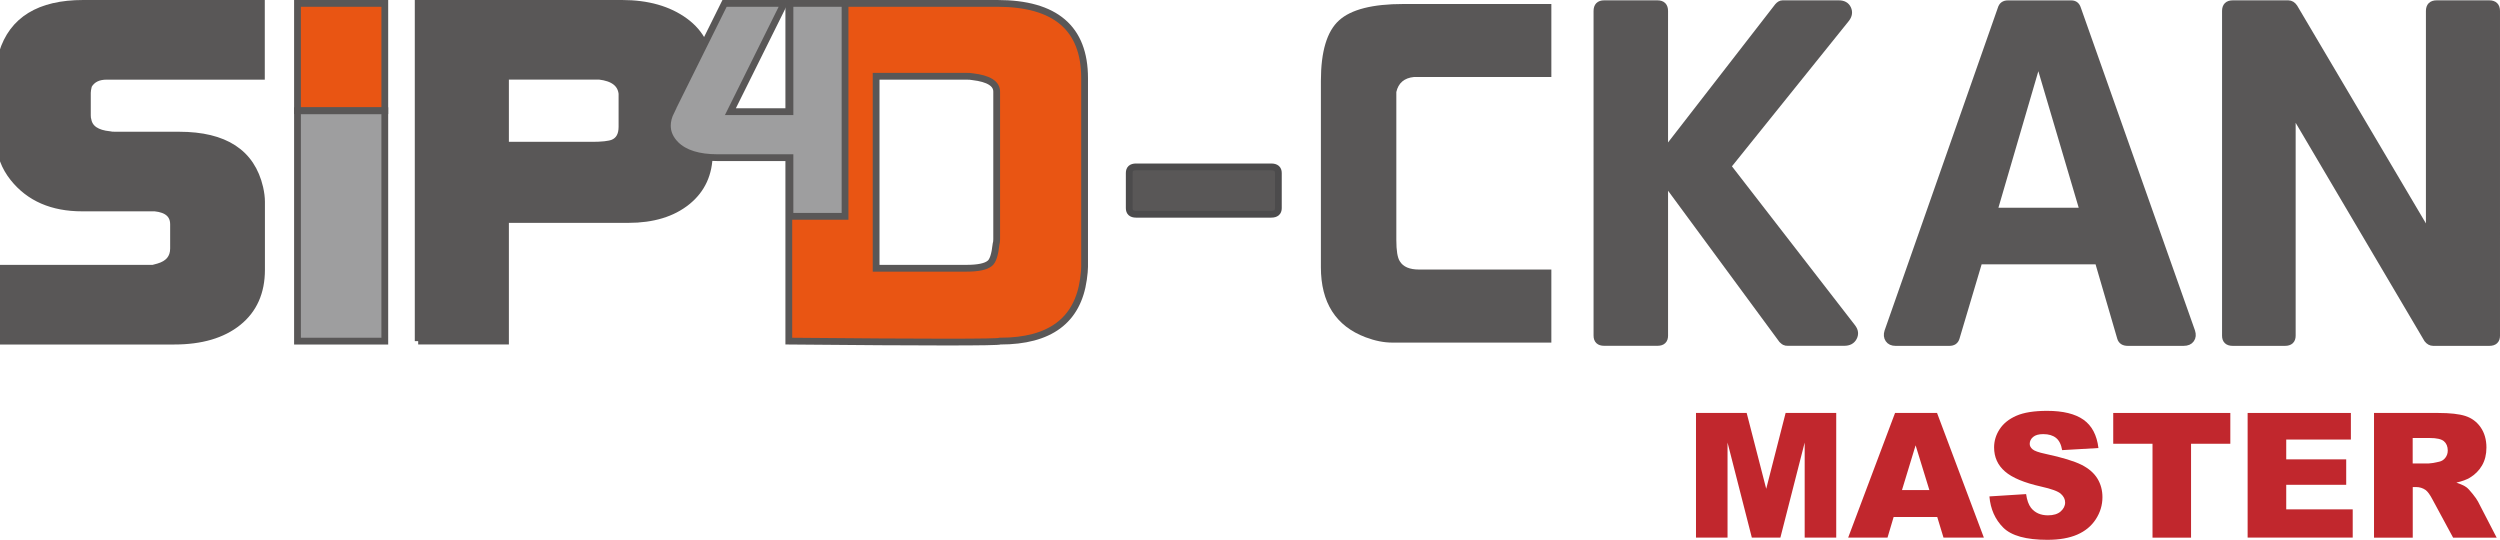 <?xml version="1.0" encoding="UTF-8"?><svg xmlns="http://www.w3.org/2000/svg" viewBox="0 0 368.5 79.56"><defs><style>.d,.e,.f{stroke:#595757;}.d,.e,.g{stroke-miterlimit:10;}.d,.h{fill:#9e9e9f;}.i{fill:#c1272d;}.j{fill:#e95513;}.k{fill:#3e3a39;}.l,.g{fill:#595757;}.e,.f{fill:none;}.g{stroke:#4c4b4c;}</style></defs><g id="a"/><g id="b"><g id="c"><g><path class="g" d="M166.45,25.5c0-.6,.33-.9,1-.9h19.92c.71,0,1.06,.3,1.06,.9v5.18c0,.6-.35,.9-1.06,.9h-19.92c-.66,0-1-.3-1-.9v-5.18Z"/><path class="l" d="M194.7,39.37V11.92c0-4.33,.89-7.3,2.67-8.91,1.78-1.62,4.94-2.42,9.49-2.42h21.81V11.35h-20.25c-1.43,.14-2.3,.88-2.6,2.21v21.82c0,1.57,.17,2.62,.52,3.14,.49,.81,1.43,1.21,2.82,1.21h19.51v10.77h-23.44c-1.24,0-2.55-.26-3.93-.78-4.4-1.66-6.6-5.11-6.6-10.34Z"/><g><path class="l" d="M245.39,22.25h.14L262.05,.95c.23-.27,.46-.4,.7-.4h8.29c.65,0,1.09,.24,1.32,.73,.23,.49,.16,.98-.21,1.47l-17.5,21.76,18.4,23.76c.37,.49,.43,.98,.17,1.47s-.71,.73-1.36,.73h-8.36c-.19,0-.33-.02-.42-.07-.09-.04-.19-.11-.28-.2l-.14-.13-17.15-23.29h-.14v22.69c0,.67-.35,1-1.05,1h-7.88c-.7,0-1.05-.33-1.05-1V1.62c0-.71,.35-1.07,1.05-1.07h7.88c.7,0,1.05,.36,1.05,1.07V22.25Z"/><path class="f" d="M245.39,22.25h.14L262.05,.95c.23-.27,.46-.4,.7-.4h8.29c.65,0,1.09,.24,1.32,.73,.23,.49,.16,.98-.21,1.47l-17.5,21.76,18.4,23.76c.37,.49,.43,.98,.17,1.47s-.71,.73-1.36,.73h-8.36c-.19,0-.33-.02-.42-.07-.09-.04-.19-.11-.28-.2l-.14-.13-17.15-23.29h-.14v22.69c0,.67-.35,1-1.05,1h-7.88c-.7,0-1.05-.33-1.05-1V1.62c0-.71,.35-1.07,1.05-1.07h7.88c.7,0,1.05,.36,1.05,1.07V22.25Z"/></g><g><path class="l" d="M294.96,1.29c.14-.49,.47-.73,.99-.73h9.37c.47,0,.77,.24,.92,.73l16.83,47.59c.14,.45,.11,.82-.11,1.13-.21,.31-.58,.47-1.09,.47h-8.24c-.56,0-.92-.22-1.06-.67l-3.31-11.35h-17.54l-3.38,11.35c-.14,.45-.47,.67-.99,.67h-7.96c-.47,0-.81-.16-1.02-.47-.21-.31-.25-.69-.11-1.13L294.96,1.29Zm12.11,29.83l-6.55-22.16h-.14l-6.48,22.16h13.17Z"/><path class="f" d="M294.96,1.29c.14-.49,.47-.73,.99-.73h9.37c.47,0,.77,.24,.92,.73l16.83,47.59c.14,.45,.11,.82-.11,1.13-.21,.31-.58,.47-1.09,.47h-8.24c-.56,0-.92-.22-1.06-.67l-3.31-11.35h-17.54l-3.38,11.35c-.14,.45-.47,.67-.99,.67h-7.96c-.47,0-.81-.16-1.02-.47-.21-.31-.25-.69-.11-1.13L294.96,1.29Zm12.11,29.83l-6.55-22.16h-.14l-6.48,22.16h13.17Z"/></g><g><path class="l" d="M328.03,1.62c0-.71,.36-1.07,1.07-1.07h8.21c.33,0,.62,.18,.86,.53l19.77,33.44h.14V1.62c0-.71,.36-1.07,1.07-1.07h7.78c.71,0,1.07,.36,1.07,1.07V49.48c0,.67-.36,1-1.07,1h-8.28c-.33,0-.62-.16-.86-.47l-19.77-33.5h-.14V49.48c0,.67-.36,1-1.07,1h-7.71c-.71,0-1.07-.33-1.07-1V1.62Z"/><path class="f" d="M328.03,1.62c0-.71,.36-1.07,1.07-1.07h8.21c.33,0,.62,.18,.86,.53l19.77,33.44h.14V1.62c0-.71,.36-1.07,1.07-1.07h7.78c.71,0,1.07,.36,1.07,1.07V49.48c0,.67-.36,1-1.07,1h-8.28c-.33,0-.62-.16-.86-.47l-19.77-33.5h-.14V49.48c0,.67-.36,1-1.07,1h-7.71c-.71,0-1.07-.33-1.07-1V1.62Z"/></g><g><g><path class="k" d="M0,10.31c0-.9,.11-1.73,.34-2.49C1.83,2.94,5.81,.5,12.27,.5h26.26V11.24H15.72c-1.26,0-2.15,.45-2.67,1.36-.12,.48-.17,.84-.17,1.08v3.3c0,.34,.03,.57,.09,.72,.23,1.24,1.29,1.96,3.19,2.15,.17,.05,.46,.07,.86,.07h9.39c6.72,0,10.68,2.58,11.88,7.75,.17,.76,.26,1.45,.26,2.06v10.03c0,3.32-1.15,5.9-3.45,7.75-2.3,1.85-5.44,2.77-9.42,2.77H0v-10.74H22.56l.78-.21c1.49-.43,2.24-1.33,2.24-2.7v-3.56c0-1.42-.92-2.23-2.75-2.42H12.1c-4.41,0-7.78-1.47-10.13-4.41-1.32-1.66-1.97-3.44-1.97-5.33V10.31Z"/><path class="k" d="M43.85,50.28V16.32h12.87V50.28h-12.87Z"/><rect class="k" x="43.85" y=".5" width="12.87" height="15.82"/><path class="k" d="M61.64,50.28V.5h30.04c3.78,0,6.87,.88,9.27,2.63,2.4,1.75,3.6,4.17,3.6,7.25v12.23c0,2.99-1.09,5.36-3.26,7.11-2.17,1.75-5.06,2.63-8.67,2.63h-18.11v17.92h-12.87Zm25.49-28.87c1.6,0,2.69-.12,3.26-.36,.86-.38,1.29-1.16,1.29-2.35v-4.91c-.17-1.47-1.29-2.32-3.35-2.56h-13.82v10.17h12.62Z"/><path class="k" d="M116.27,50.28V.5h30.73c8.58,0,12.87,3.67,12.87,11.02v27.81c0,.43-.06,1.04-.17,1.85-.86,6.07-4.95,9.1-12.27,9.1-.23,.19-10.61,.19-31.16,0Zm26.18-10.74c1.72,0,2.86-.24,3.43-.71,.46-.33,.77-1.28,.94-2.85,.06-.19,.09-.43,.09-.71V13.51c0-1.18-1.17-1.92-3.52-2.2-.23-.05-.57-.07-1.03-.07h-13.22v28.3h13.3Z"/></g><g><path class="l" d="M0,10.31c0-.9,.11-1.73,.34-2.49C1.83,2.94,5.81,.5,12.27,.5h26.26V11.24H15.72c-1.26,0-2.15,.45-2.67,1.36-.12,.48-.17,.84-.17,1.08v3.3c0,.34,.03,.57,.09,.72,.23,1.24,1.29,1.96,3.19,2.15,.17,.05,.46,.07,.86,.07h9.39c6.72,0,10.68,2.58,11.88,7.75,.17,.76,.26,1.45,.26,2.06v10.03c0,3.32-1.15,5.9-3.45,7.75-2.3,1.85-5.44,2.77-9.42,2.77H0v-10.74H22.56l.78-.21c1.49-.43,2.24-1.33,2.24-2.7v-3.56c0-1.42-.92-2.23-2.75-2.42H12.1c-4.41,0-7.78-1.47-10.13-4.41-1.32-1.66-1.97-3.44-1.97-5.33V10.31Z"/><path class="h" d="M43.85,50.28V16.32h12.87V50.28h-12.87Z"/><rect class="j" x="43.85" y=".5" width="12.87" height="15.82"/><path class="l" d="M61.64,50.28V.5h30.04c3.78,0,6.87,.88,9.27,2.63,2.4,1.75,3.6,4.17,3.6,7.25v12.23c0,2.99-1.09,5.36-3.26,7.11-2.17,1.75-5.06,2.63-8.67,2.63h-18.11v17.92h-12.87Zm25.49-28.87c1.6,0,2.69-.12,3.26-.36,.86-.38,1.29-1.16,1.29-2.35v-4.91c-.17-1.47-1.29-2.32-3.35-2.56h-13.82v10.17h12.62Z"/><path class="j" d="M116.27,50.28V.5h30.73c8.58,0,12.87,3.67,12.87,11.02v27.81c0,.43-.06,1.04-.17,1.85-.86,6.07-4.95,9.1-12.27,9.1-.23,.19-10.61,.19-31.16,0Zm26.18-10.74c1.72,0,2.86-.24,3.43-.71,.46-.33,.77-1.28,.94-2.85,.06-.19,.09-.43,.09-.71V13.51c0-1.18-1.17-1.92-3.52-2.2-.23-.05-.57-.07-1.03-.07h-13.22v28.3h13.3Z"/></g><g><path class="e" d="M0,10.31c0-.9,.11-1.73,.34-2.49C1.83,2.94,5.81,.5,12.27,.5h26.26V11.24H15.72c-1.26,0-2.15,.45-2.67,1.36-.12,.48-.17,.84-.17,1.08v3.3c0,.34,.03,.57,.09,.72,.23,1.24,1.29,1.96,3.19,2.15,.17,.05,.46,.07,.86,.07h9.39c6.72,0,10.68,2.58,11.88,7.75,.17,.76,.26,1.45,.26,2.06v10.03c0,3.32-1.15,5.9-3.45,7.75-2.3,1.85-5.44,2.77-9.42,2.77H0v-10.74H22.56l.78-.21c1.49-.43,2.24-1.33,2.24-2.7v-3.56c0-1.42-.92-2.23-2.75-2.42H12.1c-4.41,0-7.78-1.47-10.13-4.41-1.32-1.66-1.97-3.44-1.97-5.33V10.31Z"/><path class="e" d="M43.85,50.28V16.32h12.87V50.28h-12.87Z"/><rect class="e" x="43.85" y=".5" width="12.87" height="15.82"/><path class="e" d="M61.64,50.28V.5h30.04c3.78,0,6.87,.88,9.27,2.63,2.4,1.75,3.6,4.17,3.6,7.25v12.23c0,2.99-1.09,5.36-3.26,7.11-2.17,1.75-5.06,2.63-8.67,2.63h-18.11v17.92h-12.87Zm25.49-28.87c1.6,0,2.69-.12,3.26-.36,.86-.38,1.29-1.16,1.29-2.35v-4.91c-.17-1.47-1.29-2.32-3.35-2.56h-13.82v10.17h12.62Z"/><path class="e" d="M116.27,50.28V.5h30.73c8.58,0,12.87,3.67,12.87,11.02v27.81c0,.43-.06,1.04-.17,1.85-.86,6.07-4.95,9.1-12.27,9.1-.23,.19-10.61,.19-31.16,0Zm26.18-10.74c1.72,0,2.86-.24,3.43-.71,.46-.33,.77-1.28,.94-2.85,.06-.19,.09-.43,.09-.71V13.51c0-1.18-1.17-1.92-3.52-2.2-.23-.05-.57-.07-1.03-.07h-13.22v28.3h13.3Z"/></g></g><path class="d" d="M98.9,16.42L106.8,.5h8.78l-7.92,15.96h8.78V.5h8.12V31.89h-8.12v-8.65h-10.66c-2.81,0-4.87-.64-6.17-1.93-.83-.84-1.24-1.76-1.24-2.78,0-.69,.18-1.39,.54-2.11Z"/></g><g><path class="i" d="M249.99,60.87h7.47l2.88,11.18,2.86-11.18h7.46v18.37h-4.65v-14.01l-3.58,14.01h-4.21l-3.58-14.01v14.01h-4.65v-18.37Z"/><path class="i" d="M285.57,76.21h-6.45l-.9,3.03h-5.8l6.91-18.37h6.19l6.9,18.37h-5.95l-.92-3.03Zm-1.18-3.97l-2.03-6.6-2.01,6.6h4.04Z"/><path class="i" d="M293.25,73.17l5.4-.34c.12,.88,.36,1.55,.71,2.01,.58,.74,1.42,1.12,2.51,1.12,.81,0,1.44-.19,1.87-.57s.66-.82,.66-1.32-.21-.9-.63-1.28-1.39-.73-2.91-1.07c-2.49-.56-4.27-1.3-5.33-2.23-1.07-.93-1.6-2.11-1.6-3.55,0-.94,.27-1.84,.82-2.68s1.37-1.5,2.47-1.98,2.6-.72,4.52-.72c2.35,0,4.14,.44,5.37,1.31s1.97,2.26,2.2,4.17l-5.35,.31c-.14-.83-.44-1.43-.9-1.8s-1.08-.56-1.89-.56c-.66,0-1.16,.14-1.49,.42s-.5,.62-.5,1.02c0,.29,.14,.56,.41,.79,.27,.24,.9,.47,1.91,.68,2.48,.53,4.26,1.08,5.33,1.62s1.85,1.23,2.34,2.04,.73,1.72,.73,2.72c0,1.18-.33,2.26-.98,3.26s-1.56,1.75-2.73,2.26-2.64,.77-4.42,.77c-3.12,0-5.29-.6-6.49-1.8s-1.88-2.73-2.04-4.59Z"/><path class="i" d="M311.49,60.87h17.26v4.54h-5.79v13.84h-5.68v-13.84h-5.79v-4.54Z"/><path class="i" d="M331.3,60.87h15.22v3.92h-9.53v2.92h8.84v3.75h-8.84v3.62h9.8v4.16h-15.49v-18.37Z"/><path class="i" d="M349.93,79.24v-18.37h9.46c1.75,0,3.1,.15,4.02,.45s1.68,.86,2.24,1.67,.85,1.81,.85,2.98c0,1.02-.22,1.9-.65,2.64-.43,.74-1.03,1.34-1.79,1.8-.48,.29-1.15,.53-1.99,.73,.68,.23,1.17,.45,1.48,.68,.21,.15,.51,.47,.91,.97,.4,.49,.66,.87,.8,1.14l2.75,5.32h-6.42l-3.03-5.61c-.38-.73-.73-1.2-1.03-1.42-.41-.28-.87-.43-1.39-.43h-.5v7.46h-5.7Zm5.7-10.93h2.39c.26,0,.76-.08,1.5-.25,.38-.08,.68-.27,.92-.58s.36-.66,.36-1.07c0-.59-.19-1.05-.56-1.37s-1.08-.48-2.12-.48h-2.49v3.73Z"/></g></g></g></svg>